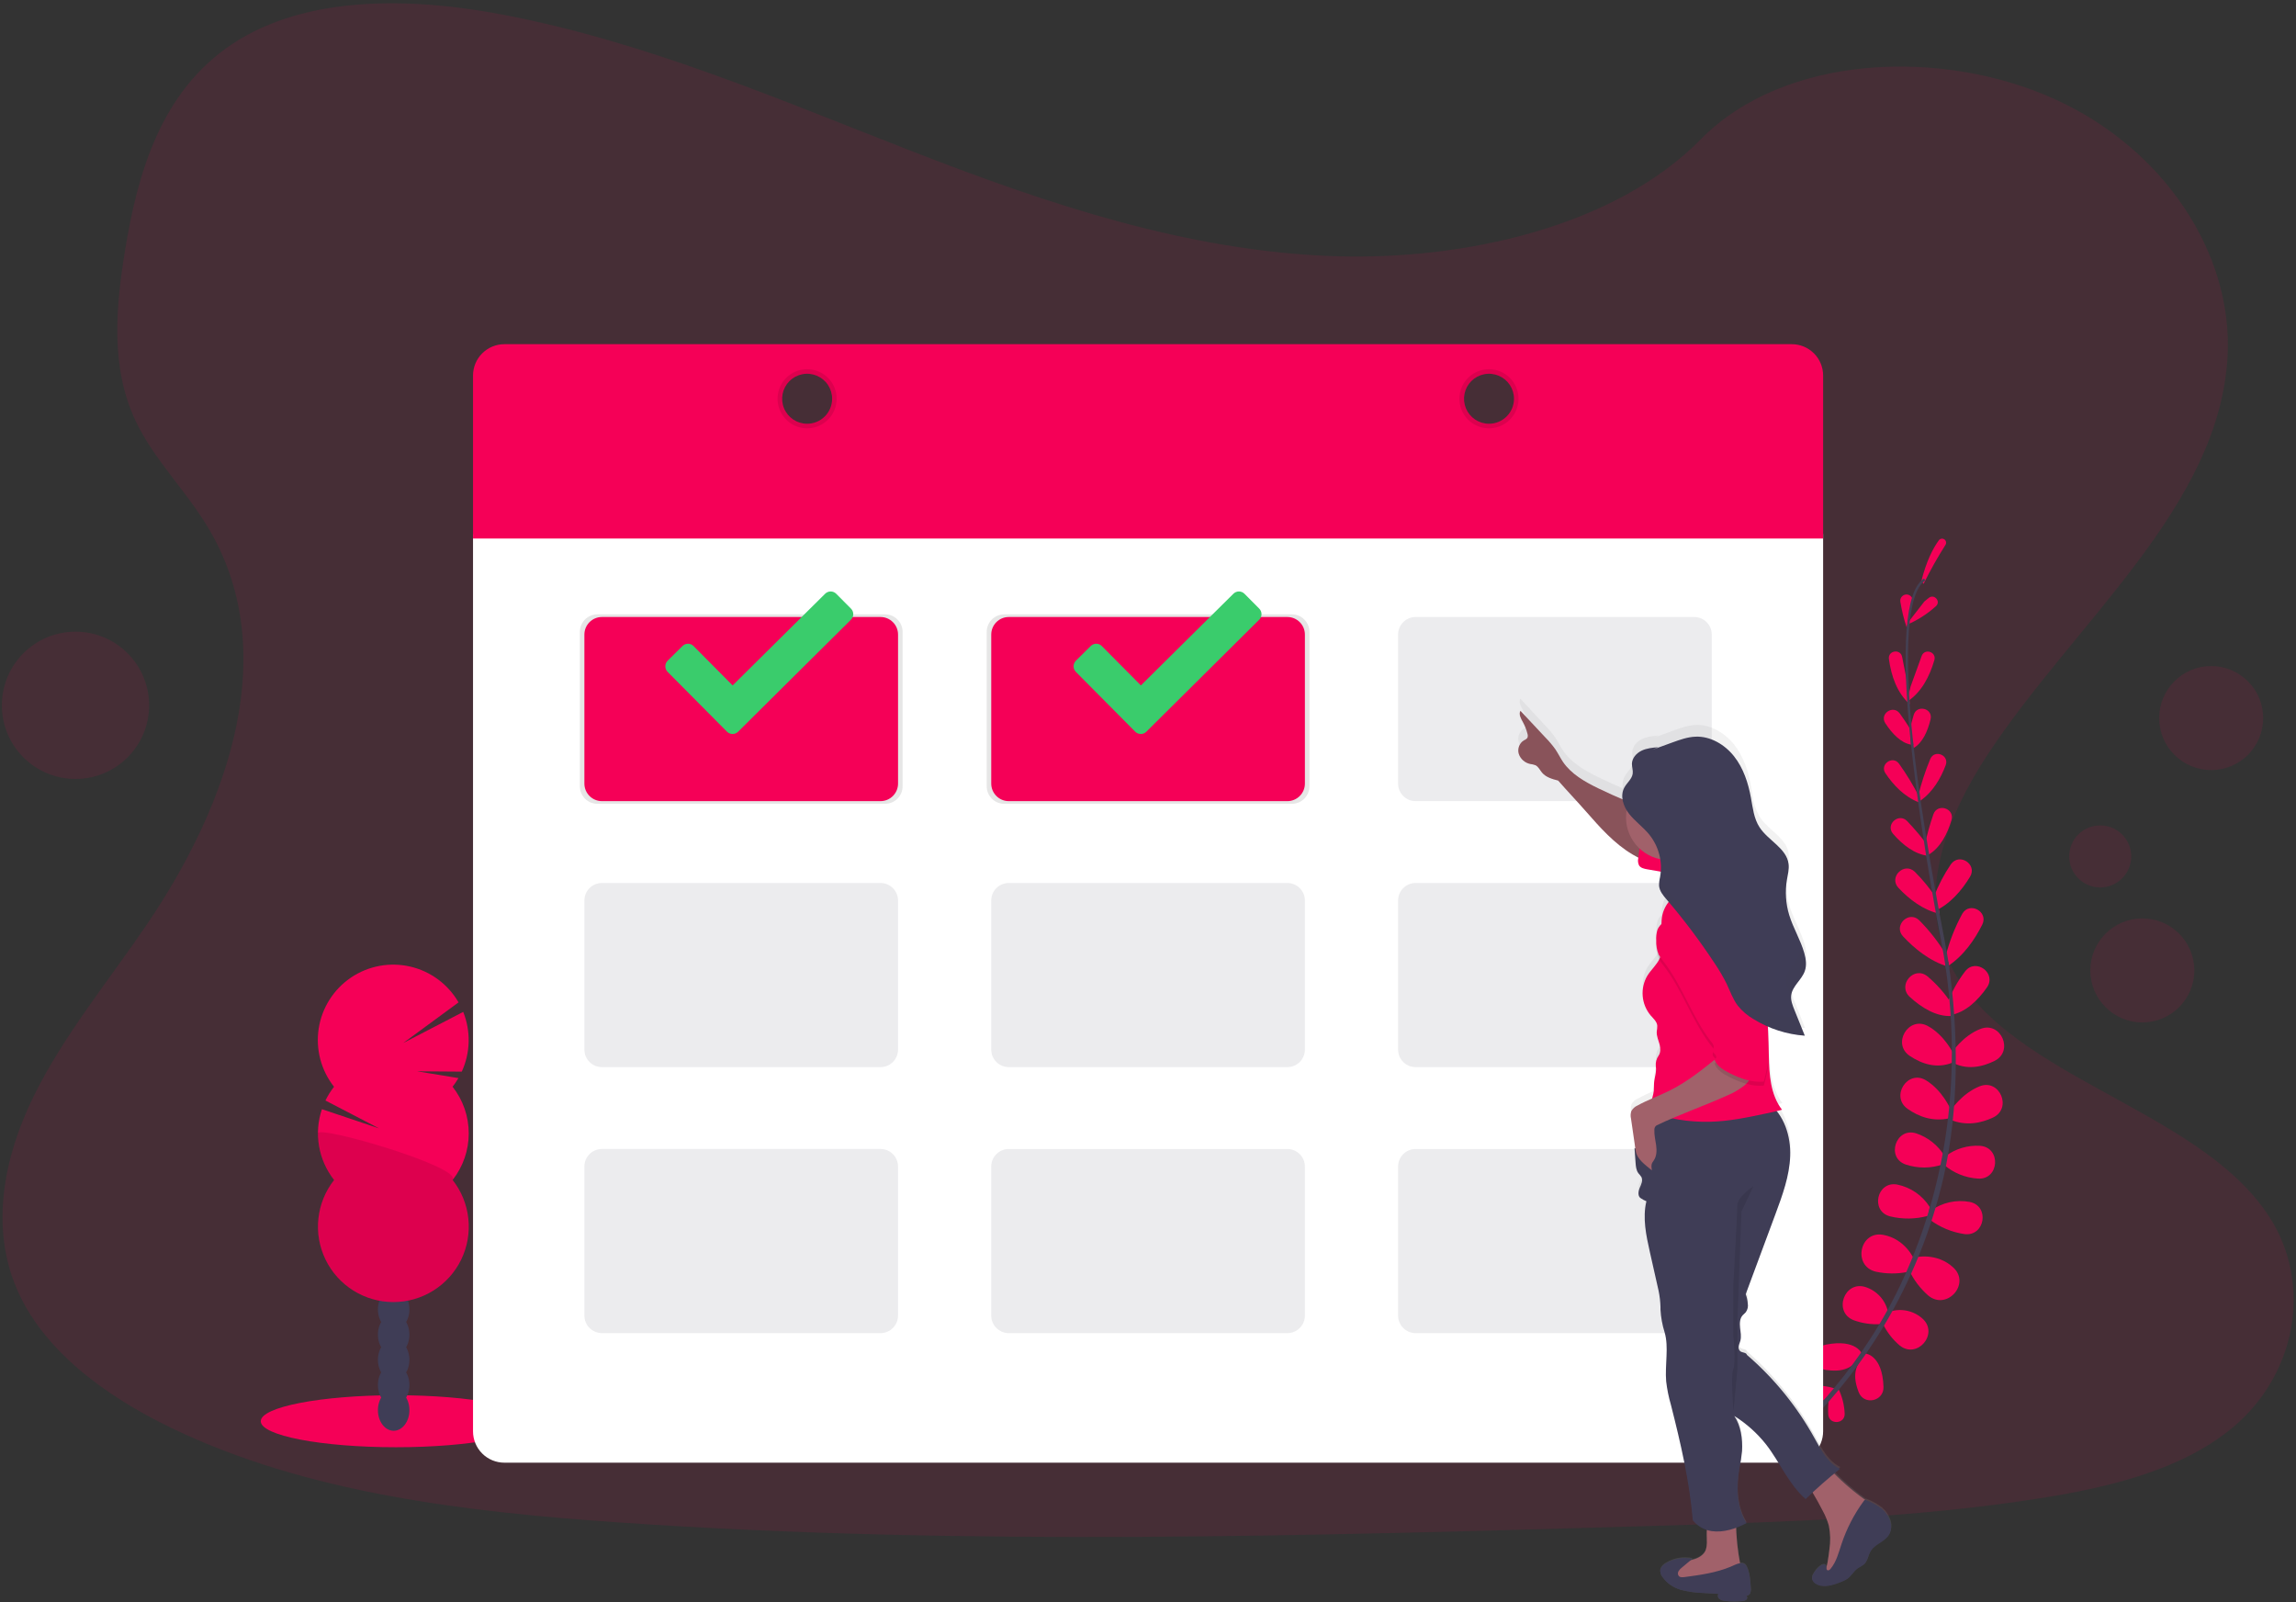 <svg width="493" height="344" viewBox="0 0 493 344" fill="none" xmlns="http://www.w3.org/2000/svg">
<rect x="0" y="0" width="493" height="344" fill="#333333" stroke="none"/>
<g clip-path="url(#clip0)">
<path opacity="0.1" d="M286.366 54.993C254.83 53.898 224.794 43.715 196.11 32.577C167.426 21.438 139.017 9.096 108.231 3.195C88.436 -0.604 65.792 -1.14 49.839 9.475C34.487 19.689 29.529 37.322 26.86 53.685C24.854 65.997 23.676 78.949 29.171 90.476C32.987 98.475 39.764 105.2 44.435 112.862C60.742 139.531 49.233 172.411 31.544 198.451C23.257 210.663 13.636 222.316 7.243 235.317C0.849 248.318 -2.099 263.216 3.523 276.5C9.07 289.645 22.276 299.519 36.611 306.466C65.675 320.548 99.95 324.587 133.37 326.872C207.354 331.931 281.734 329.742 355.914 327.548C383.364 326.733 410.94 325.913 437.945 321.665C452.943 319.31 468.425 315.559 479.315 306.536C493.136 295.07 496.564 275.654 487.301 261.275C471.766 237.157 428.812 231.183 417.957 205.286C411.978 191.042 418.119 175.171 426.806 161.961C445.437 133.613 476.668 108.754 478.312 76.355C479.446 54.112 464.431 31.818 441.216 21.29C416.88 10.256 383.142 11.643 365.186 29.912C346.699 48.722 314.212 55.957 286.366 54.993Z" fill="#F50057"/>
<path d="M394.062 298.106C392.292 297.533 390.422 297.334 388.571 297.521C386.316 297.765 386.635 301.198 388.898 301.036C390.03 300.949 391.15 300.743 392.239 300.421L394.062 298.106Z" fill="#F50057"/>
<path d="M394.746 298.136C395.561 299.81 396.019 301.636 396.09 303.496C396.164 305.764 392.719 305.925 392.561 303.662C392.493 302.529 392.543 301.392 392.71 300.269L394.746 298.136Z" fill="#F50057"/>
<path d="M399.875 290.792C399.875 290.792 398.772 287.329 392.025 288.672C388.972 289.278 389.055 293.657 392.112 294.119H392.243C396.696 294.739 398.244 292.972 399.875 290.792Z" fill="#F50057"/>
<path d="M400.578 290.587C400.578 290.587 404.202 290.87 404.429 297.739C404.533 300.831 400.255 301.769 399.108 298.899C399.108 298.856 399.077 298.816 399.06 298.773C397.459 294.582 398.824 292.671 400.578 290.587Z" fill="#F50057"/>
<path d="M405.419 281.733C405.164 280.477 404.579 279.311 403.723 278.355C402.868 277.4 401.773 276.69 400.551 276.299C395.985 274.86 393.574 281.69 398.035 283.426C399.881 284.1 401.847 284.385 403.809 284.263L405.419 281.733Z" fill="#F50057"/>
<path d="M410.988 270.329C410.988 270.329 409.143 265.968 404.359 265.095C399.286 264.166 397.751 271.786 402.762 273.002C405.011 273.491 407.336 273.51 409.592 273.059L410.988 270.329Z" fill="#F50057"/>
<path d="M414.35 259.099C413.569 257.871 412.549 256.814 411.35 255.989C410.151 255.165 408.798 254.591 407.372 254.301C403.011 253.481 401.541 260.01 405.824 261.127C408.514 261.784 411.327 261.745 413.997 261.013L414.35 259.099Z" fill="#F50057"/>
<path d="M417.521 248.152C416.129 245.858 413.964 244.136 411.415 243.298C407.054 241.959 404.9 248.571 409.235 250.01C411.805 250.863 414.583 250.852 417.146 249.979L417.521 248.152Z" fill="#F50057"/>
<path d="M418.855 238.178C418.855 238.178 417.111 234.087 413.557 231.924C409.597 229.512 405.824 235.413 409.631 238.069C411.978 239.713 414.983 240.847 418.493 240.088L418.855 238.178Z" fill="#F50057"/>
<path d="M419.514 226.346C419.514 226.346 417.591 222.216 413.901 220.24C409.775 218.06 406.186 224.087 410.072 226.686C412.615 228.383 415.79 229.482 419.161 228.156L419.514 226.346Z" fill="#F50057"/>
<path d="M419.104 215.556C417.665 213.323 415.901 211.317 413.871 209.603C410.983 207.244 407.329 211.492 410.063 214.012C412.588 216.328 415.733 218.273 418.982 218.116L419.104 215.556Z" fill="#F50057"/>
<path d="M418.009 205.203C416.361 202.422 414.374 199.855 412.096 197.562C409.836 195.381 406.496 198.704 408.607 201.003C411.045 203.619 414.333 206.332 418.284 207.518L418.009 205.203Z" fill="#F50057"/>
<path d="M415.894 193.026C414.535 190.913 412.951 188.952 411.171 187.178C408.894 184.949 405.462 188.303 407.647 190.619C409.967 193.083 412.968 195.39 416.487 196.175L415.894 193.026Z" fill="#F50057"/>
<path d="M414.045 181.665C412.647 179.773 411.131 177.971 409.505 176.27C407.682 174.391 404.769 177.033 406.487 179.013C408.507 181.342 411.097 183.405 414.076 183.737L414.045 181.665Z" fill="#F50057"/>
<path d="M412.126 171.128C410.851 168.633 409.393 166.235 407.765 163.954C406.4 162.087 403.556 164.085 404.843 166.004C406.526 168.52 408.864 171.011 411.934 172.21L412.126 171.128Z" fill="#F50057"/>
<path d="M410.543 157.124C410.543 157.124 409.466 155.297 407.926 153.173C406.504 151.215 403.504 153.239 404.821 155.267C406.304 157.539 408.162 159.475 410.325 159.859L410.543 157.124Z" fill="#F50057"/>
<path d="M409.789 147.844L408.424 141.018C408.062 139.213 405.371 139.645 405.589 141.454C406.077 145.1 407.333 148.768 410.068 151.176L409.789 147.844Z" fill="#F50057"/>
<path d="M410.6 128.445C410.472 128.143 410.239 127.898 409.944 127.757C409.648 127.616 409.312 127.588 408.997 127.678C408.682 127.768 408.411 127.97 408.236 128.247C408.06 128.523 407.992 128.854 408.044 129.178C408.347 131.073 408.808 132.941 409.422 134.76L410.6 128.445Z" fill="#F50057"/>
<path d="M405.724 281.598C406.942 281.196 408.246 281.126 409.5 281.396C410.754 281.666 411.914 282.266 412.859 283.133C416.348 286.391 411.629 291.856 407.909 288.851C406.409 287.58 405.188 286.013 404.319 284.25L405.724 281.598Z" fill="#F50057"/>
<path d="M411.298 269.915C411.298 269.915 415.886 268.807 419.436 272.13C423.199 275.654 417.996 281.424 414.032 278.122C412.3 276.607 410.9 274.749 409.919 272.666L411.298 269.915Z" fill="#F50057"/>
<path d="M414.651 259.866C415.837 259.017 417.183 258.416 418.607 258.1C420.031 257.784 421.504 257.759 422.938 258.026C427.299 258.898 426.213 265.496 421.821 264.934C419.081 264.536 416.488 263.448 414.285 261.772L414.651 259.866Z" fill="#F50057"/>
<path d="M417.739 248.213C419.883 246.604 422.531 245.814 425.205 245.985C429.767 246.381 429.279 253.311 424.713 253.024C422.009 252.855 419.436 251.806 417.386 250.036L417.739 248.213Z" fill="#F50057"/>
<path d="M418.799 238.461C418.799 238.461 421.219 234.728 425.083 233.202C429.37 231.505 432.122 237.929 427.957 239.905C425.341 241.139 422.187 241.763 418.838 240.406L418.799 238.461Z" fill="#F50057"/>
<path d="M418.951 226.167C418.951 226.167 421.398 222.329 425.31 220.864C429.671 219.228 432.458 225.683 428.267 227.755C425.524 229.107 422.231 229.778 419.065 228.025L418.951 226.167Z" fill="#F50057"/>
<path d="M418.132 215.443C419.059 212.954 420.353 210.616 421.969 208.508C424.281 205.582 428.777 208.945 426.632 211.997C424.66 214.802 422.026 217.37 418.781 217.916L418.132 215.443Z" fill="#F50057"/>
<path d="M417.796 205.185C418.598 202.046 419.787 199.02 421.337 196.175C422.903 193.462 427.033 195.708 425.628 198.508C424.023 201.714 421.616 205.224 418.153 207.47L417.796 205.185Z" fill="#F50057"/>
<path d="M415.266 192.459C416.208 190.04 417.416 187.733 418.868 185.581C420.665 182.965 424.647 185.529 423.003 188.233C421.215 191.181 418.694 194.147 415.314 195.647L415.266 192.459Z" fill="#F50057"/>
<path d="M413.251 181.604C413.738 179.303 414.368 177.035 415.14 174.813C416.012 172.341 419.767 173.536 419.025 176.052C418.153 179.009 416.657 181.961 414.089 183.501L413.251 181.604Z" fill="#F50057"/>
<path d="M411.851 170.923C412.525 168.2 413.399 165.531 414.468 162.938C415.375 160.81 418.602 162.105 417.783 164.268C416.718 167.103 415.009 170.06 412.296 171.926L411.851 170.923Z" fill="#F50057"/>
<path d="M409.754 158.084C409.754 158.084 410.164 156.003 410.909 153.487C411.598 151.167 415.105 152.078 414.534 154.429C413.897 157.046 412.789 159.51 410.87 160.591L409.754 158.084Z" fill="#F50057"/>
<path d="M410.242 147.381L412.615 140.839C413.243 139.095 415.859 139.941 415.349 141.712C414.324 145.244 412.545 148.69 409.47 150.652L410.242 147.381Z" fill="#F50057"/>
<path d="M413.199 129.13C413.199 129.13 413.57 128.833 414.137 128.366C415.292 127.407 416.801 129.082 415.711 130.111C413.813 131.836 411.631 133.22 409.261 134.202L413.199 129.13Z" fill="#F50057"/>
<path d="M413.042 125.34C414.46 122.445 416.04 119.632 417.774 116.914C417.873 116.727 417.901 116.509 417.852 116.303C417.803 116.097 417.68 115.915 417.507 115.793C417.334 115.67 417.122 115.615 416.911 115.638C416.7 115.66 416.504 115.759 416.361 115.915C414.965 117.825 413.596 120.621 412.558 124.729L413.042 125.34Z" fill="#F50057"/>
<path d="M410.338 159.968L410.844 159.916C408.663 139.588 409.583 127.054 413.395 124.624L413.12 124.188C409.082 126.775 408.122 139.143 410.338 159.968Z" fill="#444053"/>
<path d="M417.839 208.029L418.594 207.915C418.31 206.036 417.983 204.125 417.617 202.246C414.442 185.747 411.973 170.496 410.739 158.912L410.185 158.476C411.424 170.082 413.674 185.86 416.871 202.381C417.229 204.247 417.556 206.153 417.839 208.029Z" fill="#444053"/>
<path d="M382.513 310.77C382.627 310.679 394.245 301.79 404.446 284.742C410.425 274.766 414.782 263.904 417.355 252.561C420.578 238.383 420.67 221.871 418.345 206.406L417.665 206.951C422.898 241.658 412.915 268.606 403.6 284.184C393.499 301.075 382.016 309.872 381.898 309.959L382.513 310.77Z" fill="#444053"/>
<path d="M85.016 310.692C101.046 310.692 114.04 308.193 114.04 305.11C114.04 302.027 101.046 299.527 85.016 299.527C68.987 299.527 55.992 302.027 55.992 305.11C55.992 308.193 68.987 310.692 85.016 310.692Z" fill="#F50057"/>
<path d="M84.528 307.159C86.395 307.159 87.908 305.179 87.908 302.737C87.908 300.295 86.395 298.315 84.528 298.315C82.661 298.315 81.148 300.295 81.148 302.737C81.148 305.179 82.661 307.159 84.528 307.159Z" fill="#3F3D56"/>
<path d="M84.528 301.752C86.395 301.752 87.908 299.772 87.908 297.329C87.908 294.887 86.395 292.907 84.528 292.907C82.661 292.907 81.148 294.887 81.148 297.329C81.148 299.772 82.661 301.752 84.528 301.752Z" fill="#3F3D56"/>
<path d="M84.528 296.348C86.395 296.348 87.908 294.368 87.908 291.926C87.908 289.483 86.395 287.503 84.528 287.503C82.661 287.503 81.148 289.483 81.148 291.926C81.148 294.368 82.661 296.348 84.528 296.348Z" fill="#3F3D56"/>
<path d="M84.528 290.94C86.395 290.94 87.908 288.96 87.908 286.518C87.908 284.075 86.395 282.095 84.528 282.095C82.661 282.095 81.148 284.075 81.148 286.518C81.148 288.96 82.661 290.94 84.528 290.94Z" fill="#3F3D56"/>
<path d="M84.528 285.532C86.395 285.532 87.908 283.552 87.908 281.11C87.908 278.667 86.395 276.687 84.528 276.687C82.661 276.687 81.148 278.667 81.148 281.11C81.148 283.552 82.661 285.532 84.528 285.532Z" fill="#3F3D56"/>
<path d="M84.528 280.129C86.395 280.129 87.908 278.149 87.908 275.706C87.908 273.264 86.395 271.284 84.528 271.284C82.661 271.284 81.148 273.264 81.148 275.706C81.148 278.149 82.661 280.129 84.528 280.129Z" fill="#3F3D56"/>
<path d="M84.528 274.72C86.395 274.72 87.908 272.74 87.908 270.298C87.908 267.856 86.395 265.876 84.528 265.876C82.661 265.876 81.148 267.856 81.148 270.298C81.148 272.74 82.661 274.72 84.528 274.72Z" fill="#3F3D56"/>
<path d="M97.176 233.297C97.639 232.71 98.06 232.091 98.436 231.444L89.556 229.987L99.151 230.057C100.073 228.053 100.576 225.883 100.629 223.678C100.682 221.473 100.285 219.281 99.461 217.235L86.578 223.916L98.458 215.194C97.347 213.266 95.851 211.588 94.062 210.264C92.274 208.94 90.232 207.999 88.063 207.499C85.895 207 83.647 206.953 81.459 207.361C79.272 207.77 77.192 208.625 75.35 209.873C73.508 211.121 71.943 212.735 70.753 214.615C69.562 216.495 68.772 218.6 68.432 220.799C68.092 222.998 68.208 225.244 68.775 227.396C69.341 229.548 70.345 231.56 71.724 233.306C71.005 234.222 70.387 235.212 69.879 236.259L81.405 242.247L69.124 238.121C68.262 240.672 68.05 243.398 68.507 246.052C68.964 248.706 70.075 251.204 71.741 253.32C69.862 255.708 68.693 258.576 68.367 261.597C68.041 264.618 68.573 267.669 69.9 270.403C71.227 273.136 73.296 275.441 75.872 277.053C78.447 278.666 81.424 279.521 84.463 279.521C87.501 279.521 90.478 278.666 93.054 277.053C95.629 275.441 97.698 273.136 99.026 270.403C100.353 267.669 100.884 264.618 100.558 261.597C100.233 258.576 99.064 255.708 97.184 253.32C99.43 250.468 100.651 246.943 100.651 243.313C100.651 239.683 99.43 236.158 97.184 233.306L97.176 233.297Z" fill="#F50057"/>
<path opacity="0.1" d="M68.269 243.307C68.266 246.936 69.486 250.461 71.732 253.311C69.853 255.699 68.684 258.567 68.358 261.588C68.032 264.609 68.564 267.661 69.891 270.394C71.218 273.128 73.287 275.432 75.863 277.045C78.438 278.657 81.415 279.512 84.454 279.512C87.492 279.512 90.469 278.657 93.045 277.045C95.62 275.432 97.69 273.128 99.017 270.394C100.344 267.661 100.875 264.609 100.549 261.588C100.224 258.567 99.055 255.699 97.175 253.311C99.347 250.559 68.269 241.488 68.269 243.307Z" fill="black"/>
<path d="M101.567 114.642V307.282C101.567 308.165 101.741 309.039 102.079 309.855C102.417 310.671 102.913 311.413 103.537 312.037C104.162 312.662 104.903 313.157 105.719 313.495C106.535 313.833 107.409 314.007 108.292 314.007H384.738C386.521 314.007 388.232 313.298 389.493 312.037C390.754 310.776 391.463 309.065 391.463 307.282V114.642H101.567Z" fill="white"/>
<path opacity="0.1" d="M190.035 131.886H128.28C126.197 131.886 124.508 133.575 124.508 135.658V168.791C124.508 170.874 126.197 172.563 128.28 172.563H190.035C192.119 172.563 193.808 170.874 193.808 168.791V135.658C193.808 133.575 192.119 131.886 190.035 131.886Z" fill="black"/>
<path opacity="0.1" d="M277.395 131.886H215.64C213.556 131.886 211.867 133.575 211.867 135.658V168.791C211.867 170.874 213.556 172.563 215.64 172.563H277.395C279.478 172.563 281.167 170.874 281.167 168.791V135.658C281.167 133.575 279.478 131.886 277.395 131.886Z" fill="black"/>
<path d="M189.058 132.457H129.252C127.169 132.457 125.48 134.146 125.48 136.23V168.215C125.48 170.298 127.169 171.987 129.252 171.987H189.058C191.141 171.987 192.83 170.298 192.83 168.215V136.23C192.83 134.146 191.141 132.457 189.058 132.457Z" fill="#F50057"/>
<path opacity="0.1" d="M303.972 171.988H363.778C365.861 171.988 367.55 170.299 367.55 168.215V136.23C367.55 134.146 365.861 132.457 363.778 132.457H303.972C301.889 132.457 300.2 134.146 300.2 136.23V168.215C300.2 170.299 301.889 171.988 303.972 171.988Z" fill="#444053"/>
<path d="M216.612 171.988H276.418C278.501 171.988 280.19 170.299 280.19 168.215V136.23C280.19 134.146 278.501 132.457 276.418 132.457H216.612C214.529 132.457 212.84 134.146 212.84 136.23V168.215C212.84 170.299 214.529 171.988 216.612 171.988Z" fill="#F50057"/>
<path opacity="0.1" d="M189.058 189.559H129.252C127.169 189.559 125.48 191.248 125.48 193.331V225.317C125.48 227.4 127.169 229.089 129.252 229.089H189.058C191.141 229.089 192.83 227.4 192.83 225.317V193.331C192.83 191.248 191.141 189.559 189.058 189.559Z" fill="#444053"/>
<path opacity="0.1" d="M303.972 229.089H363.778C365.861 229.089 367.55 227.4 367.55 225.317V193.331C367.55 191.248 365.861 189.559 363.778 189.559H303.972C301.889 189.559 300.2 191.248 300.2 193.331V225.317C300.2 227.4 301.889 229.089 303.972 229.089Z" fill="#444053"/>
<path opacity="0.1" d="M216.612 229.089H276.418C278.501 229.089 280.19 227.4 280.19 225.317V193.331C280.19 191.248 278.501 189.559 276.418 189.559H216.612C214.529 189.559 212.84 191.248 212.84 193.331V225.317C212.84 227.4 214.529 229.089 216.612 229.089Z" fill="#444053"/>
<path opacity="0.1" d="M189.058 246.661H129.252C127.169 246.661 125.48 248.349 125.48 250.433V282.418C125.48 284.502 127.169 286.191 129.252 286.191H189.058C191.141 286.191 192.83 284.502 192.83 282.418V250.433C192.83 248.349 191.141 246.661 189.058 246.661Z" fill="#444053"/>
<path opacity="0.1" d="M303.972 286.195H363.778C365.861 286.195 367.55 284.506 367.55 282.423V250.437C367.55 248.354 365.861 246.665 363.778 246.665H303.972C301.889 246.665 300.2 248.354 300.2 250.437V282.423C300.2 284.506 301.889 286.195 303.972 286.195Z" fill="#444053"/>
<path opacity="0.1" d="M216.612 286.195H276.418C278.501 286.195 280.19 284.506 280.19 282.423V250.437C280.19 248.354 278.501 246.665 276.418 246.665H216.612C214.529 246.665 212.84 248.354 212.84 250.437V282.423C212.84 284.506 214.529 286.195 216.612 286.195Z" fill="#444053"/>
<path d="M101.567 80.62V115.618H391.463V80.62C391.463 79.736 391.29 78.861 390.952 78.045C390.614 77.228 390.119 76.486 389.495 75.861C388.87 75.237 388.128 74.741 387.312 74.403C386.496 74.064 385.621 73.89 384.738 73.89H108.292C107.409 73.89 106.534 74.064 105.718 74.403C104.902 74.741 104.16 75.237 103.536 75.861C102.911 76.486 102.416 77.228 102.078 78.045C101.74 78.861 101.567 79.736 101.567 80.62ZM173.31 90.973C172.248 90.973 171.21 90.658 170.327 90.068C169.444 89.478 168.756 88.64 168.35 87.659C167.943 86.678 167.837 85.598 168.044 84.557C168.251 83.516 168.763 82.559 169.513 81.808C170.264 81.057 171.221 80.546 172.262 80.339C173.304 80.132 174.383 80.238 175.364 80.644C176.345 81.051 177.184 81.739 177.773 82.622C178.363 83.505 178.678 84.543 178.678 85.604C178.678 87.028 178.113 88.394 177.106 89.401C176.099 90.407 174.733 90.973 173.31 90.973ZM319.72 90.973C318.659 90.973 317.621 90.658 316.738 90.068C315.855 89.478 315.167 88.64 314.76 87.659C314.354 86.678 314.248 85.598 314.455 84.557C314.662 83.516 315.173 82.559 315.924 81.808C316.675 81.057 317.632 80.546 318.673 80.339C319.714 80.132 320.794 80.238 321.775 80.644C322.756 81.051 323.594 81.739 324.184 82.622C324.774 83.505 325.089 84.543 325.089 85.604C325.089 86.31 324.95 87.009 324.68 87.661C324.409 88.313 324.013 88.905 323.514 89.404C323.014 89.902 322.421 90.298 321.769 90.567C321.117 90.836 320.417 90.974 319.712 90.973H319.72Z" fill="#F50057"/>
<path opacity="0.1" d="M173.309 79.259C172.054 79.258 170.827 79.63 169.783 80.326C168.739 81.023 167.925 82.014 167.444 83.173C166.963 84.333 166.837 85.609 167.081 86.84C167.325 88.071 167.929 89.202 168.817 90.09C169.704 90.978 170.834 91.583 172.066 91.828C173.297 92.073 174.573 91.948 175.732 91.468C176.892 90.988 177.883 90.174 178.581 89.131C179.278 88.087 179.651 86.86 179.651 85.605C179.651 84.772 179.488 83.947 179.169 83.177C178.851 82.407 178.384 81.707 177.795 81.118C177.206 80.529 176.507 80.061 175.737 79.742C174.967 79.423 174.143 79.259 173.309 79.259ZM173.309 90.973C172.248 90.973 171.21 90.659 170.327 90.069C169.444 89.479 168.756 88.64 168.349 87.659C167.943 86.678 167.837 85.599 168.044 84.557C168.251 83.516 168.762 82.559 169.513 81.808C170.264 81.058 171.221 80.546 172.262 80.339C173.303 80.132 174.383 80.238 175.364 80.645C176.345 81.051 177.183 81.739 177.773 82.622C178.363 83.505 178.678 84.543 178.678 85.605C178.678 87.029 178.112 88.394 177.106 89.401C176.099 90.408 174.733 90.973 173.309 90.973Z" fill="black"/>
<path opacity="0.1" d="M319.712 79.259C318.457 79.259 317.23 79.631 316.186 80.329C315.143 81.026 314.329 82.017 313.849 83.176C313.369 84.336 313.243 85.612 313.488 86.843C313.733 88.074 314.337 89.204 315.225 90.092C316.112 90.979 317.243 91.584 318.474 91.828C319.705 92.073 320.98 91.948 322.14 91.467C323.299 90.987 324.29 90.174 324.988 89.13C325.685 88.087 326.057 86.86 326.057 85.605C326.057 83.922 325.389 82.308 324.199 81.118C323.009 79.928 321.395 79.259 319.712 79.259ZM319.712 90.973C318.65 90.973 317.612 90.659 316.729 90.069C315.846 89.479 315.158 88.64 314.752 87.659C314.345 86.678 314.239 85.599 314.446 84.557C314.653 83.516 315.165 82.559 315.915 81.808C316.666 81.058 317.623 80.546 318.664 80.339C319.706 80.132 320.785 80.238 321.766 80.645C322.747 81.051 323.586 81.739 324.175 82.622C324.765 83.505 325.08 84.543 325.08 85.605C325.08 87.029 324.515 88.394 323.508 89.401C322.501 90.408 321.135 90.973 319.712 90.973Z" fill="black"/>
<path opacity="0.1" d="M450.959 190.514C454.637 190.514 457.618 187.532 457.618 183.854C457.618 180.176 454.637 177.195 450.959 177.195C447.281 177.195 444.299 180.176 444.299 183.854C444.299 187.532 447.281 190.514 450.959 190.514Z" fill="#F50057"/>
<path opacity="0.1" d="M474.784 165.319C480.95 165.319 485.949 160.321 485.949 154.154C485.949 147.988 480.95 142.99 474.784 142.99C468.618 142.99 463.619 147.988 463.619 154.154C463.619 160.321 468.618 165.319 474.784 165.319Z" fill="#F50057"/>
<path opacity="0.1" d="M460.004 219.494C466.17 219.494 471.169 214.496 471.169 208.33C471.169 202.163 466.17 197.165 460.004 197.165C453.838 197.165 448.839 202.163 448.839 208.33C448.839 214.496 453.838 219.494 460.004 219.494Z" fill="#F50057"/>
<path opacity="0.1" d="M16.209 167.225C24.941 167.225 32.019 160.147 32.019 151.416C32.019 142.684 24.941 135.606 16.209 135.606C7.478 135.606 0.4 142.684 0.4 151.416C0.4 160.147 7.478 167.225 16.209 167.225Z" fill="#F50057"/>
<path d="M404.097 323.601C403.104 322.853 402.016 322.242 400.861 321.782C400.773 321.737 400.676 321.712 400.578 321.708C398.188 319.993 395.955 318.07 393.905 315.96C394.341 315.611 394.742 315.271 395.17 314.935C392.553 313.688 391.101 310.831 389.688 308.254C385.952 301.402 381.028 295.268 375.147 290.137C375.003 289.583 374.162 289.701 373.713 289.344C373.566 289.203 373.459 289.026 373.404 288.83C373.348 288.635 373.344 288.428 373.394 288.231C373.464 287.83 373.647 287.46 373.747 287.067C373.987 286.147 373.778 285.179 373.673 284.232C373.569 283.286 373.612 282.23 374.24 281.524C374.441 281.293 374.698 281.114 374.894 280.878C375.101 280.601 375.246 280.283 375.321 279.946C375.396 279.608 375.4 279.259 375.331 278.92C375.283 278.241 375.136 277.572 374.894 276.936C377.031 271.121 379.167 265.296 381.301 259.46C382.797 255.387 384.306 251.226 384.459 246.883C384.581 243.394 383.682 239.769 381.571 237.105C381.955 237.013 382.339 236.917 382.718 236.808C380.224 233.502 379.953 229.124 379.888 224.959C379.853 222.883 379.782 220.805 379.674 218.727C380.398 219.045 381.131 219.328 381.881 219.573L382.579 219.786C383.712 220.118 384.868 220.366 386.037 220.528C386.552 220.602 387.075 220.659 387.594 220.693C386.844 218.815 386.095 216.934 385.348 215.05C384.96 214.216 384.723 213.32 384.65 212.403V212.228C384.65 212.124 384.65 212.019 384.672 211.914C384.702 211.665 384.759 211.419 384.842 211.182C384.881 211.064 384.926 210.949 384.978 210.837C385.133 210.493 385.32 210.165 385.536 209.856C385.693 209.616 385.867 209.385 386.042 209.149C386.692 208.391 387.22 207.536 387.607 206.615C387.761 206.149 387.842 205.662 387.847 205.172C387.856 204.674 387.812 204.177 387.716 203.689C387.655 203.366 387.577 203.039 387.49 202.725C387.433 202.529 387.372 202.333 387.311 202.141L387.258 201.984C387.211 201.835 387.163 201.692 387.11 201.548L387.058 201.399C387.001 201.242 386.944 201.09 386.883 200.933L386.849 200.841C386.016 198.7 384.908 196.659 384.232 194.456C384.054 193.87 383.908 193.275 383.796 192.673C383.765 192.52 383.743 192.363 383.717 192.21C383.691 192.058 383.678 191.949 383.66 191.818C383.643 191.687 383.621 191.512 383.604 191.36L383.565 190.924C383.565 190.784 383.543 190.645 383.534 190.488C383.534 190.222 383.508 189.956 383.503 189.689C383.503 189.594 383.503 189.502 383.503 189.406C383.503 189.205 383.503 189 383.503 188.8C383.503 188.691 383.503 188.582 383.503 188.477C383.503 188.276 383.534 188.076 383.551 187.88C383.551 187.784 383.551 187.688 383.582 187.596C383.611 187.305 383.65 187.015 383.7 186.724C383.743 186.467 383.791 186.205 383.844 185.943C384.002 185.227 384.083 184.496 384.088 183.763C384.088 183.623 384.088 183.479 384.057 183.326C384.027 183.174 384.022 183.091 384.001 182.978C383.999 182.943 383.999 182.908 384.001 182.873C384.001 182.794 383.961 182.716 383.944 182.637C383.927 182.559 383.922 182.563 383.909 182.528C383.896 182.493 383.861 182.376 383.835 182.302C383.809 182.227 383.813 182.236 383.8 182.201C383.787 182.166 383.739 182.044 383.704 181.97L383.674 181.892C383.63 181.796 383.582 181.704 383.534 181.612C383.365 181.294 383.169 180.991 382.95 180.705C381.515 178.821 379.129 177.386 377.816 175.31C377.05 173.965 376.551 172.484 376.347 170.949C376.281 170.6 376.225 170.251 376.164 169.907C376.102 169.562 376.05 169.222 375.989 168.882C375.95 168.673 375.911 168.446 375.867 168.254L375.841 168.119C375.806 167.953 375.771 167.783 375.732 167.617L375.706 167.5C375.666 167.325 375.627 167.151 375.583 166.976L375.557 166.885C375.514 166.701 375.466 166.518 375.418 166.335C375.416 166.313 375.416 166.291 375.418 166.27C375.365 166.078 375.309 165.886 375.252 165.694V165.655C375.191 165.454 375.13 165.258 375.064 165.062C374.999 164.861 374.929 164.656 374.855 164.455C374.777 164.25 374.703 164.045 374.62 163.845C374.071 162.44 373.328 161.119 372.413 159.92C370.415 157.355 367.328 155.515 364.127 155.637C362.408 155.702 360.76 156.304 359.142 156.902L354.942 158.45L356.115 157.909C354.894 158.018 353.647 158.132 352.543 158.672C351.44 159.213 350.506 160.273 350.472 161.512C350.45 162.231 350.733 162.946 350.642 163.662C350.489 164.844 349.403 165.646 348.84 166.693C348.511 167.323 348.36 168.032 348.404 168.742V168.777C348.404 168.86 348.404 168.939 348.404 169.022C348.402 169.045 348.402 169.068 348.404 169.091V169.231C346.66 168.472 344.915 167.683 343.171 166.837C340.288 165.419 337.37 163.753 335.574 161.067C334.998 160.194 334.553 159.252 333.982 158.389C333.326 157.46 332.597 156.585 331.801 155.772L326.45 149.98C326.04 150.752 326.568 151.664 326.982 152.431C327.422 153.237 327.755 154.096 327.972 154.987C328.077 155.278 328.068 155.597 327.946 155.881C327.751 156.115 327.498 156.294 327.213 156.4C326.724 156.708 326.351 157.169 326.151 157.71C325.952 158.252 325.937 158.845 326.11 159.396C326.3 159.939 326.627 160.423 327.061 160.801C327.495 161.179 328.019 161.437 328.583 161.551C328.96 161.594 329.331 161.685 329.686 161.821C330.331 162.14 330.637 162.881 331.099 163.435C331.941 164.447 333.28 164.826 334.557 165.158C336.537 167.443 338.596 169.632 340.576 171.917C343.572 175.376 346.638 178.895 350.546 181.233C350.951 181.477 351.366 181.704 351.784 181.913C351.784 181.983 351.784 182.053 351.762 182.123C351.653 182.638 351.719 183.175 351.95 183.649C352.299 184.203 353.018 184.369 353.66 184.482L356.616 185.01C356.59 185.393 356.542 185.775 356.473 186.153C356.433 186.384 356.385 186.61 356.342 186.842L356.289 187.138C356.289 187.138 356.289 187.169 356.289 187.182C356.289 187.195 356.289 187.339 356.259 187.422C356.228 187.504 356.259 187.478 356.259 187.504V187.714V187.801C356.259 187.893 356.259 187.989 356.259 188.085C356.359 189.245 357.131 190.204 357.903 191.089L358.317 191.591C357.66 192.419 357.199 193.385 356.97 194.417C356.838 195.064 356.774 195.723 356.778 196.384C356.382 196.761 356.083 197.228 355.906 197.745C355.699 198.459 355.622 199.205 355.679 199.947V199.999C355.679 200.274 355.679 200.545 355.679 200.819C355.628 201.861 355.801 202.902 356.185 203.872C356.224 203.951 356.268 204.02 356.307 204.095C355.653 205.377 354.562 206.376 353.782 207.584C352.992 208.925 352.635 210.477 352.759 212.028C352.883 213.58 353.482 215.055 354.475 216.254C355.073 216.943 355.84 217.606 355.91 218.522C355.9 218.937 355.859 219.351 355.788 219.76C355.718 220.746 356.172 221.679 356.416 222.634C356.621 223.428 356.63 224.379 356.176 225.015C355.717 225.685 355.506 226.493 355.579 227.301C355.801 228.535 355.291 229.769 355.203 231.021C355.164 231.557 355.203 232.102 355.155 232.639C355.093 233.153 354.986 233.661 354.837 234.157C354.837 234.209 354.811 234.266 354.794 234.322C353.716 234.798 352.648 235.29 351.619 235.862C351.063 236.109 350.603 236.532 350.31 237.066C350.136 237.601 350.112 238.174 350.24 238.723L351.169 245.186L351.008 245.116C351.081 246.175 351.156 247.237 351.235 248.304C351.291 249.111 351.366 249.966 351.845 250.611C352.089 250.872 352.31 251.154 352.504 251.453C352.87 252.195 352.434 253.058 352.111 253.817C351.789 254.576 351.675 255.653 352.386 256.063C352.757 256.321 353.156 256.535 353.577 256.7C352.704 260.337 353.507 264.149 354.318 267.799C354.937 270.59 355.558 273.379 356.18 276.164C356.424 277.347 356.561 278.55 356.59 279.758C356.59 279.932 356.59 280.106 356.59 280.281C356.678 281.942 356.971 283.585 357.463 285.174C358.431 288.436 357.502 292.353 357.807 295.907C358.01 297.617 358.351 299.307 358.828 300.962C360.934 309.318 362.814 317.508 363.538 326.1C364.312 327.086 365.363 327.82 366.556 328.206C366.469 329.262 366.586 330.47 366.556 331.085C366.555 331.594 366.475 332.1 366.32 332.585C365.95 333.553 365.012 334.186 364.039 334.526C363.734 334.631 363.424 334.713 363.11 334.788L363.459 334.491C361.465 334.058 359.381 334.424 357.654 335.512C357.383 335.65 357.142 335.84 356.945 336.072C356.748 336.305 356.6 336.573 356.507 336.864C356.436 337.418 356.579 337.978 356.909 338.429C357.869 339.835 359.3 340.851 360.943 341.295C362.567 341.722 364.236 341.955 365.915 341.988L368.994 342.167C368.889 342.343 368.852 342.55 368.889 342.752C368.926 342.953 369.034 343.134 369.194 343.261C369.524 343.502 369.916 343.645 370.324 343.671C371.582 343.858 372.859 343.877 374.122 343.728C374.439 343.719 374.745 343.609 374.995 343.414C375.053 343.361 375.099 343.297 375.131 343.225C375.163 343.154 375.179 343.076 375.179 342.998C375.179 342.919 375.163 342.842 375.131 342.77C375.099 342.698 375.053 342.634 374.995 342.581C375.179 342.575 375.358 342.514 375.508 342.405C375.657 342.296 375.77 342.145 375.832 341.971C375.953 341.616 375.992 341.239 375.945 340.867C375.863 339.432 375.736 337.348 374.99 336.07C374.861 335.837 374.66 335.653 374.416 335.546C374.173 335.439 373.901 335.415 373.643 335.477C373.16 332.923 372.869 330.337 372.77 327.74C373.539 327.452 374.288 327.114 375.012 326.728C372.871 323.27 372.832 318.878 373.486 314.857C373.745 313.587 373.936 312.305 374.057 311.015C374.201 308.441 373.813 305.528 372.387 303.4C374.986 305.053 377.287 307.135 379.19 309.558C382.204 313.483 384.04 318.237 387.734 321.508C388.219 321.034 388.711 320.563 389.208 320.095C389.987 321.415 390.724 322.762 391.419 324.137C391.964 325.149 392.394 326.218 392.701 327.326C393.041 329.019 393.081 330.76 392.819 332.467C392.717 333.375 392.594 334.277 392.448 335.176C392.39 335.56 392.301 335.939 392.182 336.31C392.181 336.191 392.152 336.075 392.099 335.969C391.868 335.564 391.227 335.747 390.878 336.026C390.257 336.492 389.744 337.088 389.374 337.771C389.17 338.104 389.076 338.493 389.103 338.883C389.16 339.117 389.267 339.337 389.418 339.525C389.569 339.714 389.759 339.866 389.976 339.973C391.594 340.919 393.626 340.235 395.362 339.537C395.841 339.364 396.298 339.135 396.722 338.852C397.595 338.224 398.07 337.191 398.938 336.58C399.401 336.326 399.848 336.043 400.277 335.734C401.084 334.997 401.149 333.754 401.738 332.821C402.715 331.211 404.9 330.797 405.754 329.092C406.744 327.208 405.589 324.831 404.097 323.601Z" fill="url(#paint0_linear)"/>
<path d="M366.499 331.277C366.496 331.781 366.415 332.281 366.259 332.76C365.893 333.715 364.951 334.338 363.982 334.674C363.014 335.01 361.985 335.11 360.999 335.403C360.566 335.501 360.166 335.708 359.835 336.004C358.963 336.877 359.486 338.447 360.506 339.097C361.527 339.746 362.827 339.725 364.039 339.642C366.612 339.492 369.167 339.129 371.68 338.556C372.587 338.342 373.647 337.923 373.791 337.003C373.818 336.711 373.794 336.415 373.721 336.131C373.102 333.009 372.774 329.836 372.74 326.654C372.74 326.445 367.681 326.309 367.21 326.615C366.154 327.308 366.555 330.204 366.499 331.277Z" fill="#A1616A"/>
<path d="M389.055 320.169C389.892 321.556 390.679 322.97 391.415 324.413C391.959 325.409 392.39 326.464 392.697 327.557C393.035 329.228 393.075 330.945 392.814 332.629C392.713 333.522 392.588 334.413 392.439 335.303C392.295 336.175 392.064 337.165 391.319 337.666C391.651 337.863 392.023 337.983 392.408 338.017C392.793 338.051 393.181 337.998 393.543 337.863C394.262 337.584 394.926 337.178 395.501 336.663C399.239 333.58 402.043 329.101 402.182 324.256C402.222 323.877 402.151 323.495 401.977 323.157C401.801 322.919 401.579 322.721 401.323 322.572C398.534 320.673 395.944 318.497 393.591 316.078C393.453 315.892 393.251 315.763 393.024 315.716C392.845 315.717 392.67 315.767 392.518 315.86C391.083 316.58 388.684 317.605 388.087 319.24C388.495 319.446 388.833 319.77 389.055 320.169Z" fill="#A1616A"/>
<path d="M371.61 336.34C368.47 337.649 365.068 338.12 361.671 338.569C361.235 338.621 360.768 338.656 360.48 338.351C360.366 338.209 360.297 338.035 360.283 337.853C360.269 337.671 360.311 337.489 360.402 337.33C360.587 337.016 360.835 336.743 361.13 336.528L363.385 334.64C361.419 334.222 359.368 334.575 357.654 335.625C357.116 335.894 356.705 336.364 356.512 336.934C356.439 337.482 356.583 338.038 356.913 338.482C357.878 339.873 359.306 340.874 360.943 341.308C362.566 341.729 364.233 341.959 365.91 341.993L368.963 342.167C368.858 342.341 368.821 342.547 368.858 342.747C368.896 342.947 369.006 343.125 369.168 343.249C369.499 343.491 369.892 343.634 370.302 343.663C371.559 343.846 372.834 343.864 374.096 343.715C374.413 343.71 374.719 343.601 374.968 343.406C375.026 343.354 375.072 343.291 375.104 343.22C375.136 343.15 375.152 343.073 375.152 342.996C375.152 342.918 375.136 342.842 375.104 342.771C375.072 342.7 375.026 342.637 374.968 342.586C375.153 342.58 375.331 342.519 375.48 342.411C375.629 342.303 375.743 342.153 375.806 341.98C375.922 341.63 375.961 341.26 375.919 340.894C375.836 339.481 375.71 337.405 374.964 336.17C374.218 334.936 372.666 335.904 371.61 336.34Z" fill="#3F3D56"/>
<path d="M404.019 323.872C403.024 323.134 401.936 322.531 400.783 322.079C400.737 322.044 400.683 322.019 400.626 322.008C400.569 321.996 400.511 321.997 400.454 322.012C400.398 322.026 400.346 322.053 400.301 322.09C400.257 322.127 400.222 322.174 400.198 322.227C398.139 325.022 396.53 328.123 395.431 331.417C394.808 333.292 394.315 335.289 393.05 336.807C392.884 337.008 392.614 337.213 392.387 337.095C392.06 336.929 392.261 336.401 392.078 336.083C391.851 335.682 391.231 335.865 390.861 336.14C390.237 336.603 389.725 337.199 389.36 337.884C389.152 338.209 389.057 338.594 389.09 338.979C389.145 339.209 389.249 339.425 389.396 339.61C389.543 339.795 389.729 339.946 389.941 340.052C391.559 340.989 393.591 340.313 395.322 339.616C395.8 339.447 396.256 339.22 396.679 338.94C397.551 338.325 398.026 337.3 398.894 336.702C399.357 336.451 399.804 336.172 400.233 335.865C401.035 335.137 401.105 333.911 401.69 332.987C402.667 331.403 404.852 330.994 405.706 329.31C406.661 327.43 405.51 325.084 404.019 323.872Z" fill="#3F3D56"/>
<path d="M379.678 236.756C383.106 239.329 384.545 243.904 384.393 248.187C384.24 252.47 382.735 256.578 381.244 260.595C379.107 266.343 376.973 272.089 374.842 277.835C375.079 278.465 375.226 279.126 375.278 279.797C375.345 280.131 375.341 280.475 375.266 280.808C375.191 281.14 375.046 281.452 374.842 281.725C374.641 281.956 374.405 282.135 374.187 282.361C373.559 283.059 373.52 284.106 373.62 285.035C373.721 285.964 373.934 286.923 373.695 287.83C373.594 288.219 373.411 288.585 373.341 288.977C373.293 289.172 373.296 289.377 373.352 289.57C373.408 289.763 373.514 289.938 373.66 290.076C374.096 290.425 374.968 290.312 375.095 290.861C380.959 295.912 385.876 301.967 389.617 308.743C391.03 311.285 392.457 314.102 395.095 315.332C392.524 317.369 390.06 319.536 387.712 321.826C384.026 318.599 382.19 313.902 379.181 310.051C377.276 307.656 374.979 305.602 372.386 303.976C373.812 306.073 374.201 308.952 374.057 311.486C373.936 312.759 373.745 314.024 373.485 315.276C372.809 319.244 372.87 323.562 375.012 326.99C372.726 328.176 370.101 329.057 367.55 328.704C365.949 328.476 364.495 327.646 363.485 326.384C362.761 317.905 360.868 309.811 358.779 301.581C358.3 299.94 357.96 298.26 357.763 296.562C357.458 293.073 358.387 289.191 357.414 285.973C356.924 284.407 356.631 282.787 356.542 281.149C356.542 280.975 356.542 280.804 356.542 280.63C356.512 279.44 356.375 278.254 356.132 277.089L354.274 268.837C353.463 265.231 352.652 261.471 353.528 257.882C353.11 257.72 352.712 257.511 352.342 257.258C351.631 256.853 351.745 255.793 352.067 255.043C352.39 254.293 352.822 253.442 352.46 252.709C352.267 252.412 352.046 252.133 351.801 251.876C351.322 251.24 351.247 250.398 351.191 249.604L350.964 246.455C352.28 246.977 353.377 247.937 354.069 249.173C352.351 246.512 353.197 242.718 354.466 239.813C354.702 238.924 355.219 238.134 355.941 237.563C356.662 236.991 357.549 236.668 358.47 236.643C365.461 235.448 374 232.486 379.678 236.756Z" fill="#3F3D56"/>
<path opacity="0.1" d="M376.491 254.663C376.491 254.663 373.054 256.957 373.054 258.676C373.054 260.394 372.182 275.859 372.182 275.859V286.762C372.182 286.762 372.753 292.493 372.182 293.923C371.61 295.354 372.182 301.943 372.182 302.803C372.182 303.662 373.054 293.923 373.054 293.923V283.596L373.926 260.106L376.491 254.663Z" fill="black"/>
<path d="M357.323 175.228L355.321 174.447C351.23 172.807 347.135 171.163 343.175 169.24C340.296 167.84 337.379 166.187 335.586 163.548C335.011 162.676 334.566 161.76 333.995 160.901C333.338 159.982 332.609 159.117 331.814 158.315L326.467 152.602C326.057 153.365 326.58 154.263 326.999 155.018C327.437 155.813 327.77 156.662 327.989 157.543C328.092 157.827 328.081 158.139 327.959 158.415C327.766 158.649 327.515 158.826 327.23 158.93C326.743 159.228 326.37 159.681 326.17 160.216C325.97 160.751 325.955 161.338 326.127 161.882C326.318 162.421 326.646 162.9 327.079 163.273C327.512 163.647 328.035 163.901 328.595 164.011C328.973 164.054 329.343 164.144 329.699 164.277C330.344 164.595 330.649 165.323 331.112 165.869C331.953 166.867 333.292 167.247 334.566 167.569C336.546 169.824 338.6 171.983 340.58 174.238C343.572 177.648 346.633 181.12 350.541 183.431C351.929 184.28 353.448 184.89 355.037 185.237C355.563 181.851 356.327 178.506 357.323 175.228Z" fill="#A1616A"/>
<path opacity="0.15" d="M357.323 175.228L355.321 174.447C351.23 172.807 347.135 171.163 343.175 169.24C340.296 167.84 337.379 166.187 335.586 163.548C335.011 162.676 334.566 161.76 333.995 160.901C333.338 159.982 332.609 159.117 331.814 158.315L326.467 152.602C326.057 153.365 326.58 154.263 326.999 155.018C327.437 155.813 327.77 156.662 327.989 157.543C328.092 157.827 328.081 158.139 327.959 158.415C327.766 158.649 327.515 158.826 327.23 158.93C326.743 159.228 326.37 159.681 326.17 160.216C325.97 160.751 325.955 161.338 326.127 161.882C326.318 162.421 326.646 162.9 327.079 163.273C327.512 163.647 328.035 163.901 328.595 164.011C328.973 164.054 329.343 164.144 329.699 164.277C330.344 164.595 330.649 165.323 331.112 165.869C331.953 166.867 333.292 167.247 334.566 167.569C336.546 169.824 338.6 171.983 340.58 174.238C343.572 177.648 346.633 181.12 350.541 183.431C351.929 184.28 353.448 184.89 355.037 185.237C355.563 181.851 356.327 178.506 357.323 175.228Z" fill="black"/>
<path d="M353.659 186.615C353.018 186.502 352.299 186.345 351.95 185.795C351.719 185.329 351.653 184.799 351.762 184.29C352.109 181.003 352.841 177.768 353.943 174.652C354.915 176.453 356.83 177.504 358.644 178.451C360.264 179.351 361.953 180.121 363.695 180.753C363.258 180.614 362.19 187.321 361.588 187.731C360.829 188.263 358.998 187.544 358.156 187.4L353.659 186.615Z" fill="#F50057"/>
<path d="M358.304 184.635C363.367 184.635 367.472 180.531 367.472 175.468C367.472 170.405 363.367 166.3 358.304 166.3C353.241 166.3 349.137 170.405 349.137 175.468C349.137 180.531 353.241 184.635 358.304 184.635Z" fill="#A1616A"/>
<path d="M356.442 183.056C356.442 183.056 362.456 188.211 359.879 191.648C357.301 195.084 355.866 197.378 359.303 197.666C362.74 197.954 374.196 191.936 374.196 191.936C374.196 191.936 363.599 183.344 365.317 178.189C367.035 173.034 356.442 183.056 356.442 183.056Z" fill="#FBBEBE"/>
<path d="M362.212 191.125C360.93 191.433 359.759 192.091 358.829 193.026C357.9 193.961 357.248 195.135 356.948 196.419C356.272 199.507 357.707 202.961 356.355 205.804C355.718 207.156 354.536 208.168 353.738 209.437C352.952 210.758 352.596 212.291 352.72 213.823C352.843 215.356 353.44 216.812 354.427 217.99C355.024 218.67 355.792 219.329 355.862 220.227C355.852 220.637 355.811 221.045 355.74 221.448C355.67 222.421 356.123 223.345 356.368 224.287C356.573 225.068 356.581 226.006 356.128 226.634C355.67 227.292 355.46 228.09 355.535 228.888C355.753 230.11 355.242 231.326 355.155 232.561C355.116 233.093 355.155 233.625 355.107 234.157C355.044 234.663 354.939 235.164 354.793 235.653L354.026 238.483C358.186 240.263 362.609 240.904 367.109 240.821C371.139 240.742 375.112 239.909 379.055 239.076C380.254 238.823 381.453 238.57 382.635 238.243C380.141 234.981 379.875 230.659 379.805 226.555C379.696 219.713 379.185 212.883 378.274 206.101C379.482 203.82 380.019 201.278 380.516 198.744C380.739 197.723 380.833 196.678 380.795 195.634C380.673 193.453 379.67 191.382 378.688 189.406C377.79 187.601 376.817 185.699 374.816 184.919C374.332 184.715 373.805 184.638 373.284 184.695C372.762 184.753 372.264 184.942 371.837 185.246C370.324 186.388 370.773 188.36 370.385 190.043C369.874 192.224 367.864 193.789 365.722 194.404C364.124 194.823 362.468 194.978 360.82 194.862C360.659 194.853 360.503 194.799 360.371 194.706C360.238 194.614 360.134 194.486 360.07 194.338C360.005 194.189 359.984 194.026 360.007 193.866C360.03 193.706 360.097 193.556 360.201 193.432C360.903 192.655 361.61 191.866 362.212 191.125Z" fill="#F50057"/>
<path d="M369.312 226.559C365.919 229.333 362.486 232.133 358.57 234.096C356.272 235.247 353.829 236.097 351.592 237.336C351.039 237.579 350.58 237.995 350.284 238.522C350.106 239.05 350.081 239.617 350.214 240.158L351.208 247.014C351.483 248.872 353.267 250.066 354.697 251.253C354.619 250.629 354.492 250.145 354.789 249.591C354.892 249.418 355.004 249.251 355.125 249.09C355.735 248.165 355.757 246.966 355.609 245.867C355.46 244.768 355.173 243.686 355.229 242.561C355.217 242.375 355.253 242.188 355.334 242.02C355.415 241.852 355.538 241.708 355.692 241.601C360.563 239.259 365.81 237.463 370.733 235.238C372.036 234.712 373.264 234.015 374.384 233.167C375.509 232.303 376.267 231.046 376.503 229.647C376.526 229.557 376.53 229.462 376.515 229.37C376.5 229.278 376.466 229.19 376.416 229.111C376.317 229.002 376.188 228.926 376.045 228.893C373.839 228.09 371.51 227.353 369.312 226.559Z" fill="#A1616A"/>
<path opacity="0.1" d="M359.887 197.793C358.204 198.076 356.433 198.948 355.862 200.562C355.656 201.27 355.58 202.008 355.635 202.743C355.583 203.775 355.757 204.807 356.145 205.765C356.432 206.294 356.774 206.791 357.166 207.248C361.196 212.412 363.219 218.897 367.144 224.143C367.493 224.606 368.13 225.207 367.934 225.753C367.863 225.894 367.8 226.04 367.746 226.189C367.728 226.33 367.745 226.473 367.796 226.606C367.846 226.739 367.928 226.858 368.034 226.952C368.243 227.144 368.406 227.381 368.51 227.645C368.584 227.92 368.401 228.278 368.117 228.256C368.588 229.713 370.032 230.563 371.401 231.252C373.678 232.399 376.198 233.302 378.732 233.053C379.208 231.147 379.871 228.993 379.605 227.052C379.326 225.57 378.834 224.136 378.143 222.796L376.438 219.071C374.986 215.892 373.521 212.691 371.497 209.843C370.768 208.941 370.154 207.952 369.67 206.899C369.151 205.551 367.725 204.605 366.861 203.449C365.579 201.705 364.244 199.96 362.526 198.7C361.837 198.168 360.729 197.653 359.887 197.793Z" fill="black"/>
<path d="M359.887 196.934C358.204 197.217 356.433 198.09 355.862 199.699C355.657 200.406 355.58 201.145 355.635 201.879C355.583 202.912 355.757 203.944 356.145 204.902C356.432 205.431 356.774 205.928 357.166 206.385C361.196 211.548 363.219 218.033 367.144 223.28C367.493 223.742 368.13 224.344 367.934 224.889C367.862 225.031 367.8 225.176 367.746 225.325C367.728 225.466 367.745 225.61 367.795 225.743C367.846 225.876 367.927 225.995 368.034 226.089C368.243 226.281 368.406 226.518 368.509 226.782C368.584 227.057 368.4 227.414 368.117 227.393C368.588 228.849 370.031 229.7 371.401 230.389C373.677 231.536 376.198 232.439 378.732 232.19C379.208 230.284 379.87 228.13 379.604 226.189C379.326 224.707 378.834 223.273 378.143 221.932L376.438 218.208C374.986 215.029 373.52 211.827 371.497 208.98C370.767 208.077 370.153 207.087 369.669 206.031C369.151 204.688 367.724 203.742 366.861 202.586C365.579 200.841 364.244 199.097 362.526 197.837C361.837 197.309 360.729 196.794 359.887 196.934Z" fill="#F50057"/>
<path d="M356.045 160.408C354.828 160.513 353.577 160.626 352.477 161.158C351.378 161.691 350.441 162.737 350.406 163.958C350.406 164.669 350.668 165.376 350.576 166.078C350.423 167.247 349.337 168.036 348.779 169.07C347.802 170.867 348.561 173.152 349.826 174.739C351.091 176.327 352.805 177.548 354.104 179.127C355.129 180.389 355.871 181.857 356.279 183.431C356.687 185.006 356.751 186.649 356.468 188.25C356.307 188.873 356.229 189.514 356.237 190.156C356.337 191.299 357.109 192.245 357.877 193.118C361.611 197.484 365.066 202.081 368.222 206.882C369.168 208.276 370.019 209.733 370.768 211.243C371.51 212.804 372.077 214.47 373.106 215.853C374.056 217.04 375.22 218.038 376.538 218.796C379.863 220.847 383.633 222.063 387.529 222.342L385.283 216.773C384.886 215.783 384.476 214.741 384.607 213.681C384.855 211.675 386.879 210.358 387.537 208.447C387.974 207.217 387.777 205.861 387.42 204.609C386.626 201.788 385.038 199.249 384.184 196.445C383.434 193.986 383.267 191.387 383.695 188.852C383.883 187.736 384.188 186.615 384.048 185.494C383.634 182.084 379.635 180.453 377.786 177.561C376.591 175.703 376.36 173.414 375.958 171.242C375.378 168.071 374.345 164.905 372.347 162.375C370.35 159.846 367.271 158.014 364.061 158.149C362.343 158.215 360.698 158.812 359.08 159.397L354.876 160.927" fill="#3F3D56"/>
<g opacity="0.1">
<path opacity="0.1" d="M374.811 167.53C375.173 169.488 375.4 171.542 376.316 173.291C376.189 172.611 376.085 171.926 375.958 171.254C375.662 169.545 375.192 167.87 374.554 166.256C374.663 166.68 374.737 167.103 374.811 167.53Z" fill="black"/>
<path opacity="0.1" d="M382.548 185.141C382.122 187.677 382.29 190.277 383.037 192.738C383.242 193.405 383.473 194.047 383.752 194.701C383.389 192.774 383.37 190.799 383.695 188.865C383.883 187.749 384.188 186.628 384.049 185.507C383.92 184.547 383.528 183.641 382.915 182.891C382.849 183.649 382.675 184.395 382.548 185.141Z" fill="black"/>
<path opacity="0.1" d="M387.42 204.622C387.178 203.803 386.887 202.999 386.548 202.215C386.694 203.056 386.637 203.921 386.382 204.736C385.723 206.642 383.695 207.963 383.451 209.969C383.32 211.029 383.726 212.071 384.127 213.061C384.275 213.432 384.424 213.807 384.563 214.178C384.552 214.017 384.552 213.855 384.563 213.694C384.812 211.687 386.835 210.37 387.494 208.46C387.965 207.23 387.777 205.874 387.42 204.622Z" fill="black"/>
<path opacity="0.1" d="M375.396 215.085C374.078 214.325 372.914 213.325 371.964 212.137C370.93 210.754 370.363 209.084 369.622 207.527C368.873 206.017 368.022 204.559 367.075 203.166C363.92 198.364 360.466 193.765 356.734 189.397C356.599 189.245 356.468 189.088 356.337 188.931C356.247 189.334 356.214 189.748 356.237 190.161C356.337 191.303 357.109 192.25 357.877 193.122C361.611 197.488 365.066 202.085 368.222 206.886C369.168 208.28 370.019 209.737 370.769 211.247C371.51 212.808 372.077 214.474 373.106 215.857C374.056 217.044 375.221 218.042 376.538 218.801C379.863 220.851 383.633 222.067 387.529 222.346L386.002 218.596C382.242 218.266 378.61 217.064 375.396 215.085Z" fill="black"/>
<path opacity="0.1" d="M352.957 175.419C351.649 173.841 349.944 172.641 348.679 171.036C348.565 170.888 348.456 170.735 348.347 170.574C348.321 172.101 348.846 173.585 349.826 174.757C351.091 176.366 352.805 177.565 354.104 179.144C354.612 179.757 355.05 180.424 355.413 181.133C355.142 179.037 354.292 177.058 352.957 175.419Z" fill="black"/>
</g>
<path d="M182.717 130.652L179.555 127.472C179.399 127.315 179.213 127.19 179.008 127.104C178.804 127.019 178.584 126.975 178.362 126.975C178.14 126.975 177.921 127.019 177.716 127.104C177.511 127.19 177.325 127.315 177.169 127.472L157.313 147.146L148.913 138.685C148.599 138.371 148.173 138.195 147.729 138.195C147.285 138.195 146.859 138.371 146.545 138.685L143.348 141.847C143.034 142.165 142.858 142.593 142.858 143.04C142.858 143.486 143.034 143.915 143.348 144.233L156.105 157.085C156.421 157.399 156.849 157.575 157.295 157.575C157.741 157.575 158.169 157.399 158.486 157.085L182.717 133.037C182.874 132.881 183 132.695 183.085 132.491C183.17 132.286 183.214 132.066 183.214 131.844C183.214 131.623 183.17 131.403 183.085 131.198C183 130.994 182.874 130.808 182.717 130.652Z" fill="#3ACC6C"/>
<path d="M270.377 130.652L267.216 127.472C267.059 127.315 266.874 127.19 266.669 127.104C266.464 127.019 266.245 126.975 266.023 126.975C265.801 126.975 265.581 127.019 265.377 127.104C265.172 127.19 264.986 127.315 264.83 127.472L244.973 147.146L236.574 138.685C236.26 138.371 235.834 138.195 235.39 138.195C234.945 138.195 234.52 138.371 234.205 138.685L231.009 141.847C230.695 142.165 230.519 142.593 230.519 143.04C230.519 143.486 230.695 143.915 231.009 144.233L243.765 157.085C244.082 157.399 244.51 157.575 244.956 157.575C245.402 157.575 245.83 157.399 246.146 157.085L270.377 133.037C270.535 132.881 270.66 132.695 270.745 132.491C270.831 132.286 270.875 132.066 270.875 131.844C270.875 131.623 270.831 131.403 270.745 131.198C270.66 130.994 270.535 130.808 270.377 130.652Z" fill="#3ACC6C"/>
</g>
<defs>
<linearGradient id="paint0_linear" x1="366.08" y1="343.824" x2="366.08" y2="149.972" gradientUnits="userSpaceOnUse">
<stop stop-color="#808080" stop-opacity="0.25"/>
<stop offset="0.54" stop-color="#808080" stop-opacity="0.12"/>
<stop offset="1" stop-color="#808080" stop-opacity="0.1"/>
</linearGradient>
<clipPath id="clip0">
<rect width="492.091" height="343.12" fill="white" transform="translate(0.4 0.709)"/>
</clipPath>
</defs>
</svg>

